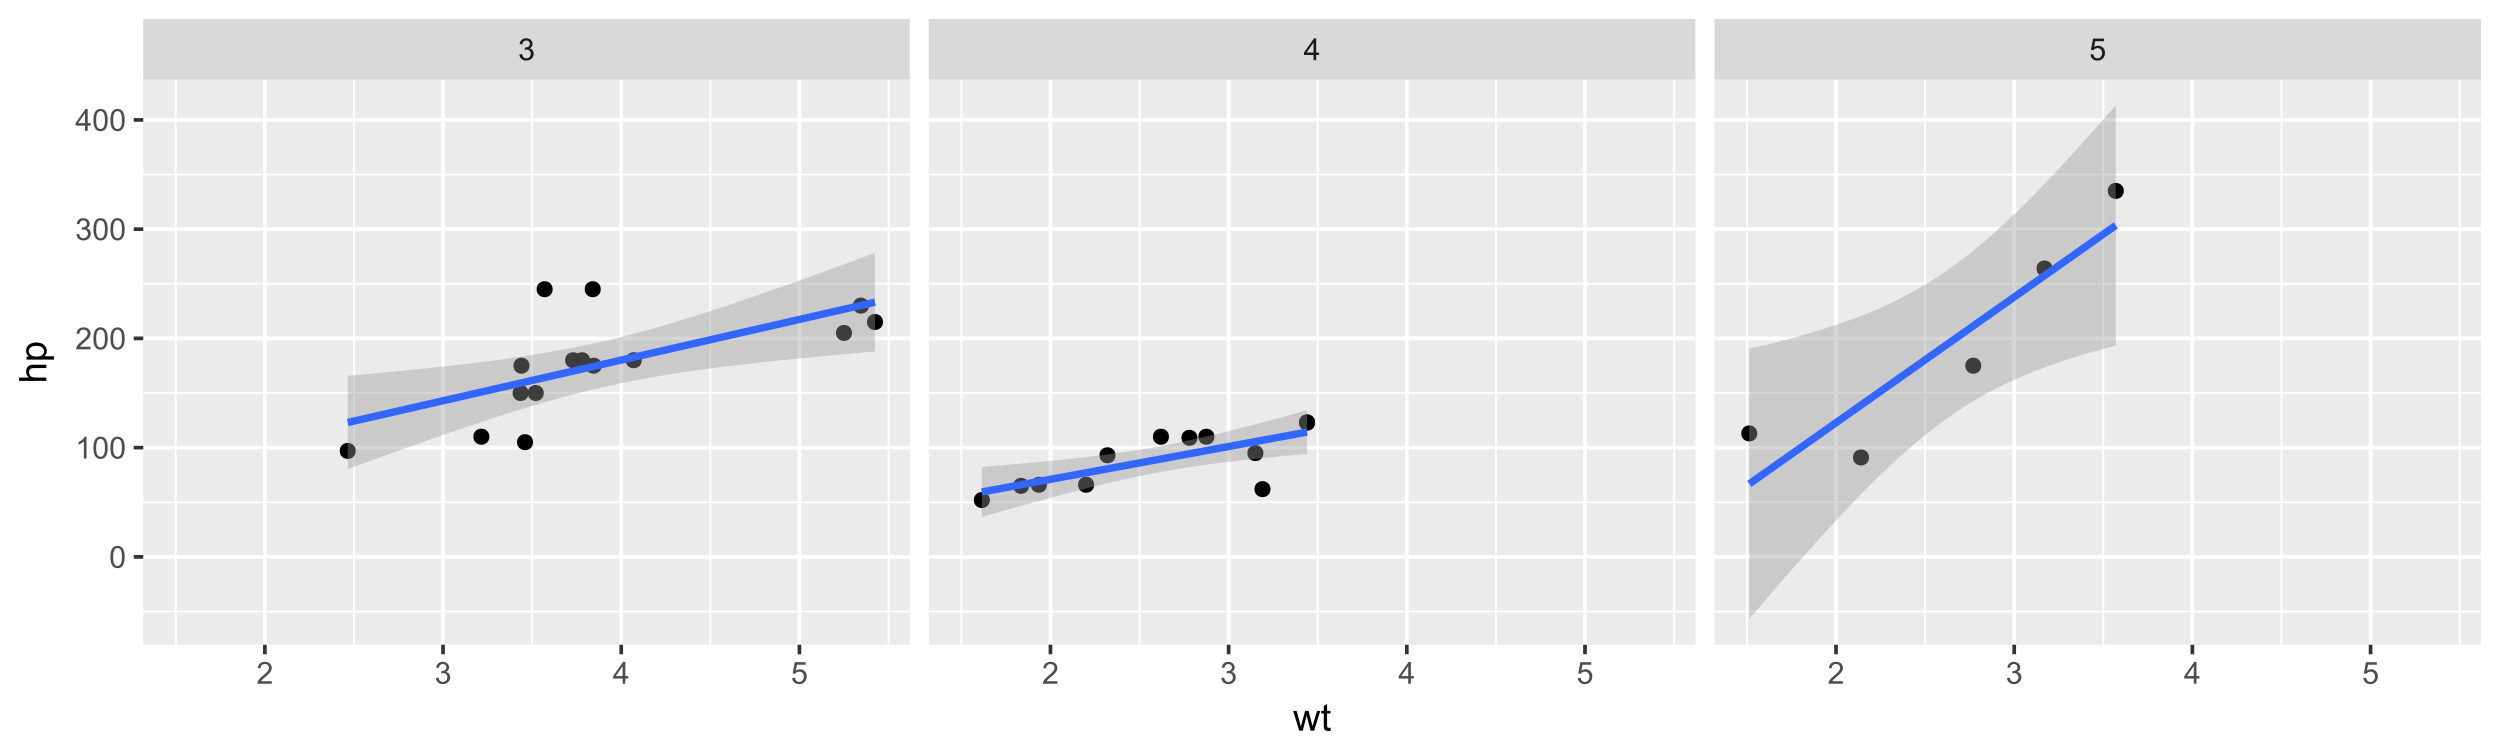 <?xml version="1.0" encoding="UTF-8"?>
<svg xmlns="http://www.w3.org/2000/svg" xmlns:xlink="http://www.w3.org/1999/xlink" width="720pt" height="216pt" viewBox="0 0 720 216" version="1.1">
<defs>
<g>
<symbol overflow="visible" id="glyph0-0">
<path style="stroke:none;" d="M 0.371 -1.664 L 1.145 -1.766 C 1.23 -1.324 1.383 -1.008 1.598 -0.816 C 1.809 -0.621 2.066 -0.527 2.375 -0.527 C 2.734 -0.527 3.043 -0.652 3.297 -0.906 C 3.547 -1.156 3.672 -1.469 3.676 -1.844 C 3.672 -2.195 3.555 -2.488 3.324 -2.719 C 3.09 -2.949 2.797 -3.062 2.441 -3.066 C 2.293 -3.062 2.109 -3.035 1.895 -2.98 L 1.98 -3.66 C 2.031 -3.652 2.07 -3.648 2.105 -3.652 C 2.434 -3.648 2.73 -3.734 2.996 -3.91 C 3.254 -4.078 3.387 -4.344 3.391 -4.703 C 3.387 -4.984 3.289 -5.219 3.102 -5.406 C 2.906 -5.59 2.66 -5.684 2.359 -5.688 C 2.055 -5.684 1.805 -5.59 1.605 -5.402 C 1.402 -5.215 1.273 -4.93 1.219 -4.555 L 0.445 -4.691 C 0.539 -5.207 0.754 -5.609 1.09 -5.895 C 1.426 -6.18 1.844 -6.32 2.344 -6.324 C 2.688 -6.32 3.004 -6.246 3.293 -6.102 C 3.582 -5.953 3.801 -5.754 3.953 -5.5 C 4.105 -5.242 4.184 -4.973 4.184 -4.688 C 4.184 -4.414 4.109 -4.164 3.965 -3.945 C 3.816 -3.719 3.602 -3.543 3.316 -3.41 C 3.688 -3.324 3.977 -3.145 4.184 -2.875 C 4.391 -2.602 4.492 -2.262 4.496 -1.859 C 4.492 -1.305 4.293 -0.84 3.895 -0.461 C 3.492 -0.078 2.984 0.109 2.371 0.113 C 1.816 0.109 1.355 -0.051 0.992 -0.379 C 0.625 -0.707 0.418 -1.137 0.371 -1.664 Z M 0.371 -1.664 "/>
</symbol>
<symbol overflow="visible" id="glyph0-1">
<path style="stroke:none;" d="M 2.844 0 L 2.844 -1.508 L 0.113 -1.508 L 0.113 -2.219 L 2.988 -6.301 L 3.617 -6.301 L 3.617 -2.219 L 4.469 -2.219 L 4.469 -1.508 L 3.617 -1.508 L 3.617 0 Z M 2.844 -2.219 L 2.844 -5.059 L 0.871 -2.219 Z M 2.844 -2.219 "/>
</symbol>
<symbol overflow="visible" id="glyph0-2">
<path style="stroke:none;" d="M 0.367 -1.648 L 1.176 -1.719 C 1.234 -1.32 1.375 -1.023 1.594 -0.824 C 1.812 -0.625 2.078 -0.527 2.391 -0.527 C 2.762 -0.527 3.074 -0.668 3.336 -0.949 C 3.59 -1.23 3.719 -1.602 3.723 -2.066 C 3.719 -2.504 3.594 -2.852 3.348 -3.109 C 3.098 -3.363 2.773 -3.492 2.375 -3.492 C 2.125 -3.492 1.902 -3.434 1.703 -3.32 C 1.5 -3.207 1.344 -3.062 1.23 -2.883 L 0.504 -2.977 L 1.113 -6.215 L 4.246 -6.215 L 4.246 -5.473 L 1.73 -5.473 L 1.391 -3.781 C 1.766 -4.039 2.164 -4.172 2.582 -4.176 C 3.129 -4.172 3.594 -3.98 3.973 -3.605 C 4.352 -3.223 4.539 -2.734 4.543 -2.137 C 4.539 -1.562 4.375 -1.07 4.043 -0.656 C 3.637 -0.148 3.086 0.105 2.391 0.109 C 1.816 0.105 1.348 -0.051 0.984 -0.371 C 0.621 -0.691 0.414 -1.117 0.367 -1.648 Z M 0.367 -1.648 "/>
</symbol>
<symbol overflow="visible" id="glyph0-3">
<path style="stroke:none;" d="M 4.43 -0.742 L 4.43 0 L 0.266 0 C 0.258 -0.188 0.289 -0.367 0.355 -0.539 C 0.461 -0.82 0.629 -1.098 0.863 -1.375 C 1.094 -1.648 1.434 -1.965 1.879 -2.328 C 2.562 -2.887 3.023 -3.332 3.266 -3.664 C 3.5 -3.988 3.621 -4.301 3.625 -4.594 C 3.621 -4.898 3.512 -5.156 3.297 -5.367 C 3.074 -5.578 2.789 -5.684 2.441 -5.684 C 2.066 -5.684 1.77 -5.57 1.547 -5.348 C 1.32 -5.125 1.207 -4.816 1.207 -4.422 L 0.414 -4.504 C 0.465 -5.094 0.668 -5.543 1.027 -5.855 C 1.379 -6.164 1.855 -6.32 2.457 -6.324 C 3.059 -6.32 3.539 -6.152 3.891 -5.82 C 4.242 -5.484 4.418 -5.07 4.422 -4.578 C 4.418 -4.32 4.367 -4.074 4.266 -3.832 C 4.164 -3.59 3.992 -3.332 3.754 -3.062 C 3.512 -2.793 3.113 -2.426 2.562 -1.957 C 2.094 -1.566 1.797 -1.301 1.664 -1.16 C 1.531 -1.02 1.422 -0.879 1.34 -0.742 Z M 4.43 -0.742 "/>
</symbol>
<symbol overflow="visible" id="glyph0-4">
<path style="stroke:none;" d="M 0.367 -3.105 C 0.363 -3.848 0.438 -4.445 0.594 -4.902 C 0.742 -5.355 0.973 -5.707 1.277 -5.953 C 1.578 -6.199 1.957 -6.32 2.418 -6.324 C 2.754 -6.32 3.051 -6.254 3.309 -6.121 C 3.562 -5.984 3.773 -5.789 3.938 -5.531 C 4.102 -5.273 4.23 -4.961 4.328 -4.594 C 4.422 -4.227 4.469 -3.73 4.473 -3.105 C 4.469 -2.367 4.395 -1.77 4.242 -1.316 C 4.09 -0.859 3.863 -0.508 3.562 -0.262 C 3.258 -0.016 2.875 0.105 2.418 0.109 C 1.809 0.105 1.332 -0.109 0.988 -0.547 C 0.57 -1.066 0.363 -1.922 0.367 -3.105 Z M 1.16 -3.105 C 1.16 -2.07 1.281 -1.379 1.523 -1.039 C 1.766 -0.695 2.062 -0.527 2.418 -0.527 C 2.773 -0.527 3.074 -0.699 3.316 -1.043 C 3.559 -1.387 3.68 -2.074 3.68 -3.105 C 3.68 -4.145 3.559 -4.832 3.316 -5.172 C 3.074 -5.512 2.77 -5.684 2.41 -5.684 C 2.051 -5.684 1.77 -5.531 1.559 -5.234 C 1.293 -4.844 1.16 -4.137 1.16 -3.105 Z M 1.16 -3.105 "/>
</symbol>
<symbol overflow="visible" id="glyph0-5">
<path style="stroke:none;" d="M 3.277 0 L 2.504 0 L 2.504 -4.93 C 2.316 -4.75 2.074 -4.574 1.773 -4.395 C 1.469 -4.215 1.195 -4.082 0.957 -3.996 L 0.957 -4.742 C 1.387 -4.941 1.766 -5.188 2.09 -5.48 C 2.414 -5.77 2.645 -6.051 2.781 -6.324 L 3.277 -6.324 Z M 3.277 0 "/>
</symbol>
<symbol overflow="visible" id="glyph1-0">
<path style="stroke:none;" d="M 1.777 0 L 0.031 -5.703 L 1.031 -5.703 L 1.938 -2.41 L 2.277 -1.188 C 2.289 -1.246 2.387 -1.637 2.574 -2.363 L 3.48 -5.703 L 4.473 -5.703 L 5.328 -2.395 L 5.613 -1.305 L 5.941 -2.406 L 6.918 -5.703 L 7.859 -5.703 L 6.074 0 L 5.07 0 L 4.164 -3.414 L 3.941 -4.387 L 2.789 0 Z M 1.777 0 "/>
</symbol>
<symbol overflow="visible" id="glyph1-1">
<path style="stroke:none;" d="M 2.836 -0.863 L 2.977 -0.012 C 2.703 0.043 2.457 0.07 2.246 0.074 C 1.891 0.07 1.621 0.02 1.43 -0.09 C 1.234 -0.199 1.098 -0.348 1.02 -0.527 C 0.941 -0.707 0.902 -1.086 0.902 -1.672 L 0.902 -4.953 L 0.195 -4.953 L 0.195 -5.703 L 0.902 -5.703 L 0.902 -7.117 L 1.863 -7.695 L 1.863 -5.703 L 2.836 -5.703 L 2.836 -4.953 L 1.863 -4.953 L 1.863 -1.617 C 1.863 -1.34 1.879 -1.16 1.914 -1.086 C 1.945 -1.004 2 -0.941 2.078 -0.898 C 2.152 -0.848 2.262 -0.824 2.41 -0.828 C 2.516 -0.824 2.66 -0.836 2.836 -0.863 Z M 2.836 -0.863 "/>
</symbol>
<symbol overflow="visible" id="glyph2-0">
<path style="stroke:none;" d="M 0 -0.727 L -7.875 -0.727 L -7.875 -1.691 L -5.047 -1.691 C -5.566 -2.141 -5.828 -2.711 -5.832 -3.398 C -5.828 -3.82 -5.746 -4.188 -5.582 -4.5 C -5.414 -4.812 -5.184 -5.035 -4.891 -5.168 C -4.598 -5.301 -4.172 -5.367 -3.613 -5.371 L 0 -5.371 L 0 -4.406 L -3.613 -4.406 C -4.094 -4.406 -4.445 -4.301 -4.668 -4.09 C -4.887 -3.879 -4.996 -3.582 -5 -3.203 C -4.996 -2.914 -4.922 -2.645 -4.777 -2.395 C -4.625 -2.141 -4.426 -1.961 -4.172 -1.852 C -3.918 -1.742 -3.566 -1.688 -3.121 -1.691 L 0 -1.691 Z M 0 -0.727 "/>
</symbol>
<symbol overflow="visible" id="glyph2-1">
<path style="stroke:none;" d="M 2.188 -0.727 L -5.703 -0.727 L -5.703 -1.605 L -4.961 -1.605 C -5.25 -1.812 -5.469 -2.047 -5.613 -2.309 C -5.758 -2.57 -5.828 -2.887 -5.832 -3.262 C -5.828 -3.746 -5.703 -4.176 -5.457 -4.551 C -5.203 -4.922 -4.852 -5.203 -4.395 -5.391 C -3.938 -5.578 -3.438 -5.672 -2.895 -5.676 C -2.309 -5.672 -1.781 -5.566 -1.316 -5.359 C -0.848 -5.148 -0.488 -4.844 -0.242 -4.449 C 0.008 -4.047 0.129 -3.629 0.129 -3.191 C 0.129 -2.867 0.062 -2.578 -0.074 -2.32 C -0.207 -2.062 -0.379 -1.852 -0.59 -1.691 L 2.188 -1.691 Z M -2.82 -1.602 C -2.082 -1.598 -1.539 -1.746 -1.191 -2.047 C -0.836 -2.34 -0.66 -2.699 -0.664 -3.125 C -0.66 -3.551 -0.844 -3.918 -1.211 -4.227 C -1.574 -4.531 -2.137 -4.688 -2.898 -4.688 C -3.625 -4.688 -4.168 -4.535 -4.531 -4.238 C -4.891 -3.938 -5.074 -3.582 -5.074 -3.168 C -5.074 -2.754 -4.879 -2.391 -4.496 -2.074 C -4.109 -1.758 -3.551 -1.598 -2.82 -1.602 Z M -2.82 -1.602 "/>
</symbol>
</g>
<clipPath id="clip1">
  <path d="M 41.262 22.898 L 263.027 22.898 L 263.027 186.688 L 41.262 186.688 Z M 41.262 22.898 "/>
</clipPath>
<clipPath id="clip2">
  <path d="M 267.508 22.898 L 489.273 22.898 L 489.273 186.688 L 267.508 186.688 Z M 267.508 22.898 "/>
</clipPath>
<clipPath id="clip3">
  <path d="M 493.754 22.898 L 715.52 22.898 L 715.52 186.688 L 493.754 186.688 Z M 493.754 22.898 "/>
</clipPath>
<clipPath id="clip4">
  <path d="M 41.262 5.48 L 263.027 5.48 L 263.027 23.902 L 41.262 23.902 Z M 41.262 5.48 "/>
</clipPath>
<clipPath id="clip5">
  <path d="M 267.508 5.48 L 489.273 5.48 L 489.273 23.902 L 267.508 23.902 Z M 267.508 5.48 "/>
</clipPath>
<clipPath id="clip6">
  <path d="M 493.754 5.48 L 715.52 5.48 L 715.52 23.902 L 493.754 23.902 Z M 493.754 5.48 "/>
</clipPath>
</defs>
<g id="surface206">
<rect x="0" y="0" width="720" height="216" style="fill:rgb(100%,100%,100%);fill-opacity:1;stroke:none;"/>
<rect x="0" y="0" width="720" height="216" style="fill:rgb(100%,100%,100%);fill-opacity:1;stroke:none;"/>
<path style="fill:none;stroke-width:1.067;stroke-linecap:round;stroke-linejoin:round;stroke:rgb(100%,100%,100%);stroke-opacity:1;stroke-miterlimit:10;" d="M 0 216 L 720 216 L 720 0 L 0 0 Z M 0 216 "/>
<g clip-path="url(#clip1)" clip-rule="nonzero">
<path style=" stroke:none;fill-rule:nonzero;fill:rgb(92.157%,92.157%,92.157%);fill-opacity:1;" d="M 41.262 185.691 L 262.027 185.691 L 262.027 22.902 L 41.262 22.902 Z M 41.262 185.691 "/>
<path style="fill:none;stroke-width:0.533;stroke-linecap:butt;stroke-linejoin:round;stroke:rgb(100%,100%,100%);stroke-opacity:1;stroke-miterlimit:10;" d="M 41.262 176.105 L 262.027 176.105 "/>
<path style="fill:none;stroke-width:0.533;stroke-linecap:butt;stroke-linejoin:round;stroke:rgb(100%,100%,100%);stroke-opacity:1;stroke-miterlimit:10;" d="M 41.262 144.648 L 262.027 144.648 "/>
<path style="fill:none;stroke-width:0.533;stroke-linecap:butt;stroke-linejoin:round;stroke:rgb(100%,100%,100%);stroke-opacity:1;stroke-miterlimit:10;" d="M 41.262 113.188 L 262.027 113.188 "/>
<path style="fill:none;stroke-width:0.533;stroke-linecap:butt;stroke-linejoin:round;stroke:rgb(100%,100%,100%);stroke-opacity:1;stroke-miterlimit:10;" d="M 41.262 81.727 L 262.027 81.727 "/>
<path style="fill:none;stroke-width:0.533;stroke-linecap:butt;stroke-linejoin:round;stroke:rgb(100%,100%,100%);stroke-opacity:1;stroke-miterlimit:10;" d="M 41.262 50.266 L 262.027 50.266 "/>
<path style="fill:none;stroke-width:0.533;stroke-linecap:butt;stroke-linejoin:round;stroke:rgb(100%,100%,100%);stroke-opacity:1;stroke-miterlimit:10;" d="M 50.629 185.691 L 50.629 22.898 "/>
<path style="fill:none;stroke-width:0.533;stroke-linecap:butt;stroke-linejoin:round;stroke:rgb(100%,100%,100%);stroke-opacity:1;stroke-miterlimit:10;" d="M 101.945 185.691 L 101.945 22.898 "/>
<path style="fill:none;stroke-width:0.533;stroke-linecap:butt;stroke-linejoin:round;stroke:rgb(100%,100%,100%);stroke-opacity:1;stroke-miterlimit:10;" d="M 153.262 185.691 L 153.262 22.898 "/>
<path style="fill:none;stroke-width:0.533;stroke-linecap:butt;stroke-linejoin:round;stroke:rgb(100%,100%,100%);stroke-opacity:1;stroke-miterlimit:10;" d="M 204.578 185.691 L 204.578 22.898 "/>
<path style="fill:none;stroke-width:0.533;stroke-linecap:butt;stroke-linejoin:round;stroke:rgb(100%,100%,100%);stroke-opacity:1;stroke-miterlimit:10;" d="M 255.895 185.691 L 255.895 22.898 "/>
<path style="fill:none;stroke-width:1.067;stroke-linecap:butt;stroke-linejoin:round;stroke:rgb(100%,100%,100%);stroke-opacity:1;stroke-miterlimit:10;" d="M 41.262 160.379 L 262.027 160.379 "/>
<path style="fill:none;stroke-width:1.067;stroke-linecap:butt;stroke-linejoin:round;stroke:rgb(100%,100%,100%);stroke-opacity:1;stroke-miterlimit:10;" d="M 41.262 128.918 L 262.027 128.918 "/>
<path style="fill:none;stroke-width:1.067;stroke-linecap:butt;stroke-linejoin:round;stroke:rgb(100%,100%,100%);stroke-opacity:1;stroke-miterlimit:10;" d="M 41.262 97.457 L 262.027 97.457 "/>
<path style="fill:none;stroke-width:1.067;stroke-linecap:butt;stroke-linejoin:round;stroke:rgb(100%,100%,100%);stroke-opacity:1;stroke-miterlimit:10;" d="M 41.262 65.996 L 262.027 65.996 "/>
<path style="fill:none;stroke-width:1.067;stroke-linecap:butt;stroke-linejoin:round;stroke:rgb(100%,100%,100%);stroke-opacity:1;stroke-miterlimit:10;" d="M 41.262 34.535 L 262.027 34.535 "/>
<path style="fill:none;stroke-width:1.067;stroke-linecap:butt;stroke-linejoin:round;stroke:rgb(100%,100%,100%);stroke-opacity:1;stroke-miterlimit:10;" d="M 76.285 185.691 L 76.285 22.898 "/>
<path style="fill:none;stroke-width:1.067;stroke-linecap:butt;stroke-linejoin:round;stroke:rgb(100%,100%,100%);stroke-opacity:1;stroke-miterlimit:10;" d="M 127.602 185.691 L 127.602 22.898 "/>
<path style="fill:none;stroke-width:1.067;stroke-linecap:butt;stroke-linejoin:round;stroke:rgb(100%,100%,100%);stroke-opacity:1;stroke-miterlimit:10;" d="M 178.918 185.691 L 178.918 22.898 "/>
<path style="fill:none;stroke-width:1.067;stroke-linecap:butt;stroke-linejoin:round;stroke:rgb(100%,100%,100%);stroke-opacity:1;stroke-miterlimit:10;" d="M 230.234 185.691 L 230.234 22.898 "/>
<path style="fill-rule:nonzero;fill:rgb(0%,0%,0%);fill-opacity:1;stroke-width:0.709;stroke-linecap:round;stroke-linejoin:round;stroke:rgb(0%,0%,0%);stroke-opacity:1;stroke-miterlimit:10;" d="M 140.59 125.77 C 140.59 128.379 136.68 128.379 136.68 125.77 C 136.68 123.164 140.59 123.164 140.59 125.77 "/>
<path style="fill-rule:nonzero;fill:rgb(0%,0%,0%);fill-opacity:1;stroke-width:0.709;stroke-linecap:round;stroke-linejoin:round;stroke:rgb(0%,0%,0%);stroke-opacity:1;stroke-miterlimit:10;" d="M 152.137 105.32 C 152.137 107.93 148.227 107.93 148.227 105.32 C 148.227 102.715 152.137 102.715 152.137 105.32 "/>
<path style="fill-rule:nonzero;fill:rgb(0%,0%,0%);fill-opacity:1;stroke-width:0.709;stroke-linecap:round;stroke-linejoin:round;stroke:rgb(0%,0%,0%);stroke-opacity:1;stroke-miterlimit:10;" d="M 153.164 127.344 C 153.164 129.949 149.254 129.949 149.254 127.344 C 149.254 124.738 153.164 124.738 153.164 127.344 "/>
<path style="fill-rule:nonzero;fill:rgb(0%,0%,0%);fill-opacity:1;stroke-width:0.709;stroke-linecap:round;stroke-linejoin:round;stroke:rgb(0%,0%,0%);stroke-opacity:1;stroke-miterlimit:10;" d="M 158.809 83.301 C 158.809 85.906 154.898 85.906 154.898 83.301 C 154.898 80.691 158.809 80.691 158.809 83.301 "/>
<path style="fill-rule:nonzero;fill:rgb(0%,0%,0%);fill-opacity:1;stroke-width:0.709;stroke-linecap:round;stroke-linejoin:round;stroke:rgb(0%,0%,0%);stroke-opacity:1;stroke-miterlimit:10;" d="M 184.465 103.75 C 184.465 106.355 180.555 106.355 180.555 103.75 C 180.555 101.141 184.465 101.141 184.465 103.75 "/>
<path style="fill-rule:nonzero;fill:rgb(0%,0%,0%);fill-opacity:1;stroke-width:0.709;stroke-linecap:round;stroke-linejoin:round;stroke:rgb(0%,0%,0%);stroke-opacity:1;stroke-miterlimit:10;" d="M 167.02 103.75 C 167.02 106.355 163.109 106.355 163.109 103.75 C 163.109 101.141 167.02 101.141 167.02 103.75 "/>
<path style="fill-rule:nonzero;fill:rgb(0%,0%,0%);fill-opacity:1;stroke-width:0.709;stroke-linecap:round;stroke-linejoin:round;stroke:rgb(0%,0%,0%);stroke-opacity:1;stroke-miterlimit:10;" d="M 169.582 103.75 C 169.582 106.355 165.676 106.355 165.676 103.75 C 165.676 101.141 169.582 101.141 169.582 103.75 "/>
<path style="fill-rule:nonzero;fill:rgb(0%,0%,0%);fill-opacity:1;stroke-width:0.709;stroke-linecap:round;stroke-linejoin:round;stroke:rgb(0%,0%,0%);stroke-opacity:1;stroke-miterlimit:10;" d="M 245.02 95.883 C 245.02 98.488 241.109 98.488 241.109 95.883 C 241.109 93.277 245.02 93.277 245.02 95.883 "/>
<path style="fill-rule:nonzero;fill:rgb(0%,0%,0%);fill-opacity:1;stroke-width:0.709;stroke-linecap:round;stroke-linejoin:round;stroke:rgb(0%,0%,0%);stroke-opacity:1;stroke-miterlimit:10;" d="M 253.949 92.738 C 253.949 95.344 250.039 95.344 250.039 92.738 C 250.039 90.133 253.949 90.133 253.949 92.738 "/>
<path style="fill-rule:nonzero;fill:rgb(0%,0%,0%);fill-opacity:1;stroke-width:0.709;stroke-linecap:round;stroke-linejoin:round;stroke:rgb(0%,0%,0%);stroke-opacity:1;stroke-miterlimit:10;" d="M 249.895 88.02 C 249.895 90.625 245.984 90.625 245.984 88.02 C 245.984 85.41 249.895 85.41 249.895 88.02 "/>
<path style="fill-rule:nonzero;fill:rgb(0%,0%,0%);fill-opacity:1;stroke-width:0.709;stroke-linecap:round;stroke-linejoin:round;stroke:rgb(0%,0%,0%);stroke-opacity:1;stroke-miterlimit:10;" d="M 102.102 129.859 C 102.102 132.469 98.195 132.469 98.195 129.859 C 98.195 127.254 102.102 127.254 102.102 129.859 "/>
<path style="fill-rule:nonzero;fill:rgb(0%,0%,0%);fill-opacity:1;stroke-width:0.709;stroke-linecap:round;stroke-linejoin:round;stroke:rgb(0%,0%,0%);stroke-opacity:1;stroke-miterlimit:10;" d="M 156.242 113.188 C 156.242 115.793 152.332 115.793 152.332 113.188 C 152.332 110.582 156.242 110.582 156.242 113.188 "/>
<path style="fill-rule:nonzero;fill:rgb(0%,0%,0%);fill-opacity:1;stroke-width:0.709;stroke-linecap:round;stroke-linejoin:round;stroke:rgb(0%,0%,0%);stroke-opacity:1;stroke-miterlimit:10;" d="M 151.879 113.188 C 151.879 115.793 147.969 115.793 147.969 113.188 C 147.969 110.582 151.879 110.582 151.879 113.188 "/>
<path style="fill-rule:nonzero;fill:rgb(0%,0%,0%);fill-opacity:1;stroke-width:0.709;stroke-linecap:round;stroke-linejoin:round;stroke:rgb(0%,0%,0%);stroke-opacity:1;stroke-miterlimit:10;" d="M 172.664 83.301 C 172.664 85.906 168.754 85.906 168.754 83.301 C 168.754 80.691 172.664 80.691 172.664 83.301 "/>
<path style="fill-rule:nonzero;fill:rgb(0%,0%,0%);fill-opacity:1;stroke-width:0.709;stroke-linecap:round;stroke-linejoin:round;stroke:rgb(0%,0%,0%);stroke-opacity:1;stroke-miterlimit:10;" d="M 172.918 105.32 C 172.918 107.93 169.008 107.93 169.008 105.32 C 169.008 102.715 172.918 102.715 172.918 105.32 "/>
<path style=" stroke:none;fill-rule:nonzero;fill:rgb(60%,60%,60%);fill-opacity:0.4;" d="M 100.148 108.242 L 102.07 108.07 L 107.836 107.543 L 109.758 107.363 L 113.602 106.996 L 117.445 106.621 L 119.367 106.426 L 121.293 106.23 L 123.215 106.031 L 125.137 105.828 L 127.059 105.621 L 128.98 105.41 L 132.824 104.973 L 134.746 104.746 L 136.668 104.516 L 138.59 104.277 L 140.512 104.035 L 142.434 103.781 L 144.355 103.523 L 146.277 103.258 L 148.199 102.984 L 150.121 102.703 L 152.043 102.41 L 153.965 102.105 L 155.887 101.793 L 157.812 101.469 L 159.734 101.133 L 161.656 100.785 L 163.578 100.426 L 165.5 100.051 L 167.422 99.664 L 169.344 99.262 L 171.266 98.844 L 173.188 98.414 L 175.109 97.973 L 177.031 97.512 L 178.953 97.039 L 180.875 96.555 L 182.797 96.055 L 184.719 95.543 L 186.641 95.016 L 188.562 94.477 L 190.484 93.926 L 192.406 93.363 L 194.332 92.793 L 196.254 92.211 L 198.176 91.617 L 200.098 91.02 L 202.02 90.41 L 205.863 89.168 L 207.785 88.535 L 209.707 87.895 L 211.629 87.25 L 213.551 86.602 L 215.473 85.945 L 217.395 85.285 L 219.316 84.621 L 221.238 83.953 L 223.16 83.281 L 227.004 81.922 L 228.926 81.238 L 230.852 80.555 L 234.695 79.172 L 238.539 77.781 L 240.461 77.082 L 246.227 74.973 L 250.07 73.559 L 251.992 72.848 L 251.992 101.219 L 250.07 101.387 L 248.148 101.559 L 246.227 101.727 L 244.305 101.898 L 240.461 102.25 L 234.695 102.789 L 230.852 103.164 L 228.926 103.355 L 227.004 103.547 L 223.16 103.945 L 221.238 104.148 L 217.395 104.57 L 215.473 104.785 L 213.551 105.008 L 211.629 105.234 L 209.707 105.469 L 207.785 105.707 L 205.863 105.953 L 203.941 106.207 L 202.02 106.465 L 200.098 106.734 L 198.176 107.008 L 196.254 107.293 L 194.332 107.59 L 192.406 107.895 L 190.484 108.211 L 188.562 108.535 L 186.641 108.875 L 184.719 109.227 L 182.797 109.59 L 180.875 109.969 L 178.953 110.359 L 177.031 110.762 L 175.109 111.18 L 173.188 111.613 L 171.266 112.062 L 169.344 112.523 L 167.422 113 L 165.5 113.488 L 163.578 113.992 L 161.656 114.508 L 159.734 115.035 L 157.812 115.578 L 155.887 116.129 L 153.965 116.695 L 152.043 117.27 L 150.121 117.855 L 148.199 118.449 L 146.277 119.051 L 144.355 119.66 L 142.434 120.281 L 140.512 120.906 L 138.59 121.539 L 136.668 122.18 L 132.824 123.477 L 130.902 124.133 L 127.059 125.461 L 125.137 126.129 L 121.293 127.48 L 119.367 128.164 L 117.445 128.848 L 113.602 130.223 L 107.836 132.309 L 105.914 133.008 L 102.07 134.414 L 100.148 135.121 Z M 100.148 108.242 "/>
<path style="fill:none;stroke-width:2.134;stroke-linecap:butt;stroke-linejoin:round;stroke:rgb(20%,40%,100%);stroke-opacity:1;stroke-miterlimit:1;" d="M 100.148 121.68 L 103.992 120.805 L 105.914 120.363 L 111.68 119.051 L 113.602 118.609 L 117.445 117.734 L 119.367 117.293 L 121.293 116.855 L 125.137 115.98 L 127.059 115.539 L 132.824 114.227 L 134.746 113.785 L 138.59 112.91 L 140.512 112.469 L 146.277 111.156 L 148.199 110.715 L 153.965 109.402 L 155.887 108.961 L 157.812 108.523 L 159.734 108.086 L 161.656 107.645 L 167.422 106.332 L 169.344 105.891 L 175.109 104.578 L 177.031 104.137 L 182.797 102.824 L 184.719 102.383 L 188.562 101.508 L 190.484 101.066 L 192.406 100.629 L 194.332 100.191 L 196.254 99.754 L 198.176 99.312 L 203.941 98 L 205.863 97.559 L 209.707 96.684 L 211.629 96.242 L 217.395 94.93 L 219.316 94.488 L 225.082 93.176 L 227.004 92.734 L 228.926 92.297 L 230.852 91.859 L 232.773 91.418 L 238.539 90.105 L 240.461 89.664 L 246.227 88.352 L 248.148 87.91 L 251.992 87.035 "/>
</g>
<g clip-path="url(#clip2)" clip-rule="nonzero">
<path style=" stroke:none;fill-rule:nonzero;fill:rgb(92.157%,92.157%,92.157%);fill-opacity:1;" d="M 267.508 185.691 L 488.273 185.691 L 488.273 22.902 L 267.508 22.902 Z M 267.508 185.691 "/>
<path style="fill:none;stroke-width:0.533;stroke-linecap:butt;stroke-linejoin:round;stroke:rgb(100%,100%,100%);stroke-opacity:1;stroke-miterlimit:10;" d="M 267.508 176.105 L 488.273 176.105 "/>
<path style="fill:none;stroke-width:0.533;stroke-linecap:butt;stroke-linejoin:round;stroke:rgb(100%,100%,100%);stroke-opacity:1;stroke-miterlimit:10;" d="M 267.508 144.648 L 488.273 144.648 "/>
<path style="fill:none;stroke-width:0.533;stroke-linecap:butt;stroke-linejoin:round;stroke:rgb(100%,100%,100%);stroke-opacity:1;stroke-miterlimit:10;" d="M 267.508 113.188 L 488.273 113.188 "/>
<path style="fill:none;stroke-width:0.533;stroke-linecap:butt;stroke-linejoin:round;stroke:rgb(100%,100%,100%);stroke-opacity:1;stroke-miterlimit:10;" d="M 267.508 81.727 L 488.273 81.727 "/>
<path style="fill:none;stroke-width:0.533;stroke-linecap:butt;stroke-linejoin:round;stroke:rgb(100%,100%,100%);stroke-opacity:1;stroke-miterlimit:10;" d="M 267.508 50.266 L 488.273 50.266 "/>
<path style="fill:none;stroke-width:0.533;stroke-linecap:butt;stroke-linejoin:round;stroke:rgb(100%,100%,100%);stroke-opacity:1;stroke-miterlimit:10;" d="M 276.875 185.691 L 276.875 22.898 "/>
<path style="fill:none;stroke-width:0.533;stroke-linecap:butt;stroke-linejoin:round;stroke:rgb(100%,100%,100%);stroke-opacity:1;stroke-miterlimit:10;" d="M 328.191 185.691 L 328.191 22.898 "/>
<path style="fill:none;stroke-width:0.533;stroke-linecap:butt;stroke-linejoin:round;stroke:rgb(100%,100%,100%);stroke-opacity:1;stroke-miterlimit:10;" d="M 379.508 185.691 L 379.508 22.898 "/>
<path style="fill:none;stroke-width:0.533;stroke-linecap:butt;stroke-linejoin:round;stroke:rgb(100%,100%,100%);stroke-opacity:1;stroke-miterlimit:10;" d="M 430.824 185.691 L 430.824 22.898 "/>
<path style="fill:none;stroke-width:0.533;stroke-linecap:butt;stroke-linejoin:round;stroke:rgb(100%,100%,100%);stroke-opacity:1;stroke-miterlimit:10;" d="M 482.141 185.691 L 482.141 22.898 "/>
<path style="fill:none;stroke-width:1.067;stroke-linecap:butt;stroke-linejoin:round;stroke:rgb(100%,100%,100%);stroke-opacity:1;stroke-miterlimit:10;" d="M 267.508 160.379 L 488.273 160.379 "/>
<path style="fill:none;stroke-width:1.067;stroke-linecap:butt;stroke-linejoin:round;stroke:rgb(100%,100%,100%);stroke-opacity:1;stroke-miterlimit:10;" d="M 267.508 128.918 L 488.273 128.918 "/>
<path style="fill:none;stroke-width:1.067;stroke-linecap:butt;stroke-linejoin:round;stroke:rgb(100%,100%,100%);stroke-opacity:1;stroke-miterlimit:10;" d="M 267.508 97.457 L 488.273 97.457 "/>
<path style="fill:none;stroke-width:1.067;stroke-linecap:butt;stroke-linejoin:round;stroke:rgb(100%,100%,100%);stroke-opacity:1;stroke-miterlimit:10;" d="M 267.508 65.996 L 488.273 65.996 "/>
<path style="fill:none;stroke-width:1.067;stroke-linecap:butt;stroke-linejoin:round;stroke:rgb(100%,100%,100%);stroke-opacity:1;stroke-miterlimit:10;" d="M 267.508 34.535 L 488.273 34.535 "/>
<path style="fill:none;stroke-width:1.067;stroke-linecap:butt;stroke-linejoin:round;stroke:rgb(100%,100%,100%);stroke-opacity:1;stroke-miterlimit:10;" d="M 302.531 185.691 L 302.531 22.898 "/>
<path style="fill:none;stroke-width:1.067;stroke-linecap:butt;stroke-linejoin:round;stroke:rgb(100%,100%,100%);stroke-opacity:1;stroke-miterlimit:10;" d="M 353.848 185.691 L 353.848 22.898 "/>
<path style="fill:none;stroke-width:1.067;stroke-linecap:butt;stroke-linejoin:round;stroke:rgb(100%,100%,100%);stroke-opacity:1;stroke-miterlimit:10;" d="M 405.164 185.691 L 405.164 22.898 "/>
<path style="fill:none;stroke-width:1.067;stroke-linecap:butt;stroke-linejoin:round;stroke:rgb(100%,100%,100%);stroke-opacity:1;stroke-miterlimit:10;" d="M 456.48 185.691 L 456.48 22.898 "/>
<path style="fill-rule:nonzero;fill:rgb(0%,0%,0%);fill-opacity:1;stroke-width:0.709;stroke-linecap:round;stroke-linejoin:round;stroke:rgb(0%,0%,0%);stroke-opacity:1;stroke-miterlimit:10;" d="M 336.305 125.77 C 336.305 128.379 332.395 128.379 332.395 125.77 C 332.395 123.164 336.305 123.164 336.305 125.77 "/>
<path style="fill-rule:nonzero;fill:rgb(0%,0%,0%);fill-opacity:1;stroke-width:0.709;stroke-linecap:round;stroke-linejoin:round;stroke:rgb(0%,0%,0%);stroke-opacity:1;stroke-miterlimit:10;" d="M 349.391 125.77 C 349.391 128.379 345.48 128.379 345.48 125.77 C 345.48 123.164 349.391 123.164 349.391 125.77 "/>
<path style="fill-rule:nonzero;fill:rgb(0%,0%,0%);fill-opacity:1;stroke-width:0.709;stroke-linecap:round;stroke-linejoin:round;stroke:rgb(0%,0%,0%);stroke-opacity:1;stroke-miterlimit:10;" d="M 320.91 131.117 C 320.91 133.727 317 133.727 317 131.117 C 317 128.512 320.91 128.512 320.91 131.117 "/>
<path style="fill-rule:nonzero;fill:rgb(0%,0%,0%);fill-opacity:1;stroke-width:0.709;stroke-linecap:round;stroke-linejoin:round;stroke:rgb(0%,0%,0%);stroke-opacity:1;stroke-miterlimit:10;" d="M 365.555 140.871 C 365.555 143.477 361.645 143.477 361.645 140.871 C 361.645 138.266 365.555 138.266 365.555 140.871 "/>
<path style="fill-rule:nonzero;fill:rgb(0%,0%,0%);fill-opacity:1;stroke-width:0.709;stroke-linecap:round;stroke-linejoin:round;stroke:rgb(0%,0%,0%);stroke-opacity:1;stroke-miterlimit:10;" d="M 363.5 130.488 C 363.5 133.098 359.59 133.098 359.59 130.488 C 359.59 127.883 363.5 127.883 363.5 130.488 "/>
<path style="fill-rule:nonzero;fill:rgb(0%,0%,0%);fill-opacity:1;stroke-width:0.709;stroke-linecap:round;stroke-linejoin:round;stroke:rgb(0%,0%,0%);stroke-opacity:1;stroke-miterlimit:10;" d="M 378.383 121.68 C 378.383 124.289 374.473 124.289 374.473 121.68 C 374.473 119.074 378.383 119.074 378.383 121.68 "/>
<path style="fill-rule:nonzero;fill:rgb(0%,0%,0%);fill-opacity:1;stroke-width:0.709;stroke-linecap:round;stroke-linejoin:round;stroke:rgb(0%,0%,0%);stroke-opacity:1;stroke-miterlimit:10;" d="M 378.383 121.68 C 378.383 124.289 374.473 124.289 374.473 121.68 C 374.473 119.074 378.383 119.074 378.383 121.68 "/>
<path style="fill-rule:nonzero;fill:rgb(0%,0%,0%);fill-opacity:1;stroke-width:0.709;stroke-linecap:round;stroke-linejoin:round;stroke:rgb(0%,0%,0%);stroke-opacity:1;stroke-miterlimit:10;" d="M 314.75 139.613 C 314.75 142.219 310.84 142.219 310.84 139.613 C 310.84 137.008 314.75 137.008 314.75 139.613 "/>
<path style="fill-rule:nonzero;fill:rgb(0%,0%,0%);fill-opacity:1;stroke-width:0.709;stroke-linecap:round;stroke-linejoin:round;stroke:rgb(0%,0%,0%);stroke-opacity:1;stroke-miterlimit:10;" d="M 284.73 144.02 C 284.73 146.625 280.82 146.625 280.82 144.02 C 280.82 141.41 284.73 141.41 284.73 144.02 "/>
<path style="fill-rule:nonzero;fill:rgb(0%,0%,0%);fill-opacity:1;stroke-width:0.709;stroke-linecap:round;stroke-linejoin:round;stroke:rgb(0%,0%,0%);stroke-opacity:1;stroke-miterlimit:10;" d="M 296.02 139.93 C 296.02 142.535 292.109 142.535 292.109 139.93 C 292.109 137.32 296.02 137.32 296.02 139.93 "/>
<path style="fill-rule:nonzero;fill:rgb(0%,0%,0%);fill-opacity:1;stroke-width:0.709;stroke-linecap:round;stroke-linejoin:round;stroke:rgb(0%,0%,0%);stroke-opacity:1;stroke-miterlimit:10;" d="M 301.152 139.613 C 301.152 142.219 297.242 142.219 297.242 139.613 C 297.242 137.008 301.152 137.008 301.152 139.613 "/>
<path style="fill-rule:nonzero;fill:rgb(0%,0%,0%);fill-opacity:1;stroke-width:0.709;stroke-linecap:round;stroke-linejoin:round;stroke:rgb(0%,0%,0%);stroke-opacity:1;stroke-miterlimit:10;" d="M 344.516 126.086 C 344.516 128.691 340.605 128.691 340.605 126.086 C 340.605 123.48 344.516 123.48 344.516 126.086 "/>
<path style=" stroke:none;fill-rule:nonzero;fill:rgb(60%,60%,60%);fill-opacity:0.4;" d="M 282.777 134.488 L 283.961 134.391 L 285.148 134.293 L 286.332 134.195 L 287.52 134.094 L 288.703 133.992 L 289.891 133.891 L 291.074 133.789 L 292.262 133.684 L 293.445 133.582 L 294.629 133.473 L 295.816 133.367 L 297 133.258 L 298.188 133.148 L 299.371 133.035 L 300.559 132.922 L 301.742 132.809 L 302.93 132.691 L 304.113 132.574 L 305.301 132.453 L 306.484 132.328 L 307.672 132.203 L 308.855 132.078 L 310.043 131.949 L 311.227 131.816 L 312.414 131.68 L 313.598 131.539 L 314.785 131.398 L 315.969 131.254 L 317.156 131.105 L 318.34 130.953 L 319.527 130.797 L 320.711 130.637 L 321.898 130.473 L 323.082 130.305 L 324.266 130.133 L 325.453 129.957 L 326.637 129.773 L 327.824 129.586 L 329.008 129.391 L 330.195 129.195 L 331.379 128.992 L 332.566 128.785 L 333.75 128.57 L 334.938 128.352 L 336.121 128.125 L 337.309 127.895 L 338.492 127.66 L 339.68 127.418 L 340.863 127.172 L 342.051 126.922 L 343.234 126.668 L 344.422 126.406 L 345.605 126.141 L 346.793 125.871 L 347.977 125.598 L 349.164 125.32 L 351.531 124.75 L 352.719 124.461 L 353.902 124.168 L 355.09 123.871 L 356.273 123.574 L 357.461 123.27 L 358.645 122.965 L 359.832 122.656 L 361.016 122.348 L 362.203 122.035 L 363.387 121.719 L 364.574 121.402 L 365.758 121.082 L 366.945 120.762 L 368.129 120.441 L 369.316 120.117 L 370.5 119.789 L 371.688 119.465 L 372.871 119.133 L 374.059 118.805 L 375.242 118.473 L 376.43 118.141 L 376.43 130.727 L 375.242 130.832 L 374.059 130.938 L 372.871 131.043 L 371.688 131.152 L 370.5 131.262 L 369.316 131.371 L 368.129 131.484 L 366.945 131.598 L 365.758 131.715 L 364.574 131.832 L 363.387 131.953 L 362.203 132.074 L 361.016 132.199 L 359.832 132.328 L 358.645 132.457 L 357.461 132.59 L 356.273 132.723 L 355.09 132.859 L 353.902 133 L 352.719 133.145 L 351.531 133.293 L 350.348 133.441 L 349.164 133.598 L 347.977 133.758 L 346.793 133.918 L 345.605 134.086 L 344.422 134.258 L 343.234 134.434 L 342.051 134.617 L 340.863 134.801 L 339.68 134.992 L 338.492 135.191 L 337.309 135.391 L 336.121 135.598 L 334.938 135.809 L 333.75 136.027 L 332.566 136.25 L 331.379 136.48 L 330.195 136.715 L 329.008 136.953 L 327.824 137.195 L 326.637 137.445 L 325.453 137.703 L 324.266 137.961 L 323.082 138.223 L 321.898 138.492 L 320.711 138.766 L 319.527 139.043 L 318.34 139.324 L 317.156 139.609 L 315.969 139.898 L 314.785 140.191 L 313.598 140.484 L 312.414 140.785 L 311.227 141.086 L 310.043 141.391 L 308.855 141.695 L 307.672 142.008 L 306.484 142.316 L 305.301 142.633 L 304.113 142.949 L 302.93 143.266 L 301.742 143.586 L 300.559 143.91 L 299.371 144.234 L 298.188 144.559 L 297 144.887 L 295.816 145.215 L 294.629 145.543 L 292.262 146.207 L 291.074 146.539 L 289.891 146.875 L 288.703 147.211 L 287.52 147.547 L 286.332 147.883 L 285.148 148.223 L 283.961 148.559 L 282.777 148.898 Z M 282.777 134.488 "/>
<path style="fill:none;stroke-width:2.134;stroke-linecap:butt;stroke-linejoin:round;stroke:rgb(20%,40%,100%);stroke-opacity:1;stroke-miterlimit:1;" d="M 282.777 141.695 L 283.961 141.477 L 285.148 141.258 L 286.332 141.039 L 287.52 140.82 L 288.703 140.602 L 289.891 140.383 L 291.074 140.164 L 292.262 139.945 L 294.629 139.508 L 295.816 139.289 L 297 139.07 L 298.188 138.852 L 299.371 138.637 L 300.559 138.418 L 301.742 138.199 L 302.93 137.98 L 304.113 137.762 L 305.301 137.543 L 306.484 137.324 L 307.672 137.105 L 308.855 136.887 L 310.043 136.668 L 311.227 136.449 L 312.414 136.23 L 313.598 136.012 L 314.785 135.793 L 315.969 135.574 L 317.156 135.359 L 318.34 135.141 L 319.527 134.922 L 320.711 134.703 L 321.898 134.484 L 324.266 134.047 L 325.453 133.828 L 326.637 133.609 L 327.824 133.391 L 329.008 133.172 L 330.195 132.953 L 331.379 132.734 L 332.566 132.516 L 333.75 132.297 L 334.938 132.082 L 336.121 131.863 L 337.309 131.645 L 338.492 131.426 L 339.68 131.207 L 340.863 130.988 L 342.051 130.77 L 343.234 130.551 L 344.422 130.332 L 345.605 130.113 L 346.793 129.895 L 347.977 129.676 L 349.164 129.457 L 351.531 129.02 L 352.719 128.805 L 353.902 128.586 L 355.09 128.367 L 356.273 128.148 L 357.461 127.93 L 358.645 127.711 L 359.832 127.492 L 361.016 127.273 L 362.203 127.055 L 363.387 126.836 L 364.574 126.617 L 365.758 126.398 L 366.945 126.18 L 368.129 125.961 L 369.316 125.742 L 370.5 125.527 L 371.688 125.309 L 372.871 125.09 L 374.059 124.871 L 375.242 124.652 L 376.43 124.434 "/>
</g>
<g clip-path="url(#clip3)" clip-rule="nonzero">
<path style=" stroke:none;fill-rule:nonzero;fill:rgb(92.157%,92.157%,92.157%);fill-opacity:1;" d="M 493.754 185.691 L 714.52 185.691 L 714.52 22.902 L 493.754 22.902 Z M 493.754 185.691 "/>
<path style="fill:none;stroke-width:0.533;stroke-linecap:butt;stroke-linejoin:round;stroke:rgb(100%,100%,100%);stroke-opacity:1;stroke-miterlimit:10;" d="M 493.754 176.105 L 714.52 176.105 "/>
<path style="fill:none;stroke-width:0.533;stroke-linecap:butt;stroke-linejoin:round;stroke:rgb(100%,100%,100%);stroke-opacity:1;stroke-miterlimit:10;" d="M 493.754 144.648 L 714.52 144.648 "/>
<path style="fill:none;stroke-width:0.533;stroke-linecap:butt;stroke-linejoin:round;stroke:rgb(100%,100%,100%);stroke-opacity:1;stroke-miterlimit:10;" d="M 493.754 113.188 L 714.52 113.188 "/>
<path style="fill:none;stroke-width:0.533;stroke-linecap:butt;stroke-linejoin:round;stroke:rgb(100%,100%,100%);stroke-opacity:1;stroke-miterlimit:10;" d="M 493.754 81.727 L 714.52 81.727 "/>
<path style="fill:none;stroke-width:0.533;stroke-linecap:butt;stroke-linejoin:round;stroke:rgb(100%,100%,100%);stroke-opacity:1;stroke-miterlimit:10;" d="M 493.754 50.266 L 714.52 50.266 "/>
<path style="fill:none;stroke-width:0.533;stroke-linecap:butt;stroke-linejoin:round;stroke:rgb(100%,100%,100%);stroke-opacity:1;stroke-miterlimit:10;" d="M 503.121 185.691 L 503.121 22.898 "/>
<path style="fill:none;stroke-width:0.533;stroke-linecap:butt;stroke-linejoin:round;stroke:rgb(100%,100%,100%);stroke-opacity:1;stroke-miterlimit:10;" d="M 554.438 185.691 L 554.438 22.898 "/>
<path style="fill:none;stroke-width:0.533;stroke-linecap:butt;stroke-linejoin:round;stroke:rgb(100%,100%,100%);stroke-opacity:1;stroke-miterlimit:10;" d="M 605.754 185.691 L 605.754 22.898 "/>
<path style="fill:none;stroke-width:0.533;stroke-linecap:butt;stroke-linejoin:round;stroke:rgb(100%,100%,100%);stroke-opacity:1;stroke-miterlimit:10;" d="M 657.07 185.691 L 657.07 22.898 "/>
<path style="fill:none;stroke-width:0.533;stroke-linecap:butt;stroke-linejoin:round;stroke:rgb(100%,100%,100%);stroke-opacity:1;stroke-miterlimit:10;" d="M 708.387 185.691 L 708.387 22.898 "/>
<path style="fill:none;stroke-width:1.067;stroke-linecap:butt;stroke-linejoin:round;stroke:rgb(100%,100%,100%);stroke-opacity:1;stroke-miterlimit:10;" d="M 493.754 160.379 L 714.52 160.379 "/>
<path style="fill:none;stroke-width:1.067;stroke-linecap:butt;stroke-linejoin:round;stroke:rgb(100%,100%,100%);stroke-opacity:1;stroke-miterlimit:10;" d="M 493.754 128.918 L 714.52 128.918 "/>
<path style="fill:none;stroke-width:1.067;stroke-linecap:butt;stroke-linejoin:round;stroke:rgb(100%,100%,100%);stroke-opacity:1;stroke-miterlimit:10;" d="M 493.754 97.457 L 714.52 97.457 "/>
<path style="fill:none;stroke-width:1.067;stroke-linecap:butt;stroke-linejoin:round;stroke:rgb(100%,100%,100%);stroke-opacity:1;stroke-miterlimit:10;" d="M 493.754 65.996 L 714.52 65.996 "/>
<path style="fill:none;stroke-width:1.067;stroke-linecap:butt;stroke-linejoin:round;stroke:rgb(100%,100%,100%);stroke-opacity:1;stroke-miterlimit:10;" d="M 493.754 34.535 L 714.52 34.535 "/>
<path style="fill:none;stroke-width:1.067;stroke-linecap:butt;stroke-linejoin:round;stroke:rgb(100%,100%,100%);stroke-opacity:1;stroke-miterlimit:10;" d="M 528.777 185.691 L 528.777 22.898 "/>
<path style="fill:none;stroke-width:1.067;stroke-linecap:butt;stroke-linejoin:round;stroke:rgb(100%,100%,100%);stroke-opacity:1;stroke-miterlimit:10;" d="M 580.094 185.691 L 580.094 22.898 "/>
<path style="fill:none;stroke-width:1.067;stroke-linecap:butt;stroke-linejoin:round;stroke:rgb(100%,100%,100%);stroke-opacity:1;stroke-miterlimit:10;" d="M 631.41 185.691 L 631.41 22.898 "/>
<path style="fill:none;stroke-width:1.067;stroke-linecap:butt;stroke-linejoin:round;stroke:rgb(100%,100%,100%);stroke-opacity:1;stroke-miterlimit:10;" d="M 682.727 185.691 L 682.727 22.898 "/>
<path style="fill-rule:nonzero;fill:rgb(0%,0%,0%);fill-opacity:1;stroke-width:0.709;stroke-linecap:round;stroke-linejoin:round;stroke:rgb(0%,0%,0%);stroke-opacity:1;stroke-miterlimit:10;" d="M 537.918 131.75 C 537.918 134.355 534.008 134.355 534.008 131.75 C 534.008 129.141 537.918 129.141 537.918 131.75 "/>
<path style="fill-rule:nonzero;fill:rgb(0%,0%,0%);fill-opacity:1;stroke-width:0.709;stroke-linecap:round;stroke-linejoin:round;stroke:rgb(0%,0%,0%);stroke-opacity:1;stroke-miterlimit:10;" d="M 505.742 124.828 C 505.742 127.434 501.832 127.434 501.832 124.828 C 501.832 122.219 505.742 122.219 505.742 124.828 "/>
<path style="fill-rule:nonzero;fill:rgb(0%,0%,0%);fill-opacity:1;stroke-width:0.709;stroke-linecap:round;stroke-linejoin:round;stroke:rgb(0%,0%,0%);stroke-opacity:1;stroke-miterlimit:10;" d="M 590.773 77.32 C 590.773 79.93 586.863 79.93 586.863 77.32 C 586.863 74.715 590.773 74.715 590.773 77.32 "/>
<path style="fill-rule:nonzero;fill:rgb(0%,0%,0%);fill-opacity:1;stroke-width:0.709;stroke-linecap:round;stroke-linejoin:round;stroke:rgb(0%,0%,0%);stroke-opacity:1;stroke-miterlimit:10;" d="M 570.246 105.32 C 570.246 107.93 566.34 107.93 566.34 105.32 C 566.34 102.715 570.246 102.715 570.246 105.32 "/>
<path style="fill-rule:nonzero;fill:rgb(0%,0%,0%);fill-opacity:1;stroke-width:0.709;stroke-linecap:round;stroke-linejoin:round;stroke:rgb(0%,0%,0%);stroke-opacity:1;stroke-miterlimit:10;" d="M 611.301 54.984 C 611.301 57.59 607.391 57.59 607.391 54.984 C 607.391 52.379 611.301 52.379 611.301 54.984 "/>
<path style=" stroke:none;fill-rule:nonzero;fill:rgb(60%,60%,60%);fill-opacity:0.4;" d="M 503.789 100.434 L 505.125 100.125 L 506.461 99.809 L 507.797 99.488 L 509.133 99.164 L 510.469 98.832 L 511.805 98.496 L 513.141 98.152 L 514.477 97.805 L 515.812 97.449 L 517.148 97.086 L 518.484 96.719 L 519.824 96.34 L 521.16 95.953 L 522.496 95.559 L 523.832 95.156 L 525.168 94.746 L 526.504 94.32 L 527.84 93.887 L 529.176 93.441 L 530.512 92.984 L 531.848 92.516 L 533.184 92.035 L 534.52 91.539 L 535.855 91.027 L 537.191 90.5 L 538.527 89.961 L 539.863 89.398 L 541.199 88.824 L 542.539 88.227 L 543.875 87.613 L 545.211 86.977 L 546.547 86.324 L 547.883 85.645 L 549.219 84.945 L 550.555 84.223 L 551.891 83.473 L 553.227 82.703 L 554.562 81.906 L 555.898 81.082 L 557.234 80.234 L 558.57 79.359 L 559.906 78.457 L 561.242 77.527 L 562.578 76.57 L 563.914 75.59 L 565.254 74.578 L 566.59 73.543 L 567.926 72.48 L 569.262 71.395 L 570.598 70.281 L 571.934 69.145 L 573.27 67.98 L 574.605 66.797 L 575.941 65.59 L 577.277 64.359 L 578.613 63.109 L 579.949 61.84 L 581.285 60.551 L 582.621 59.242 L 583.957 57.918 L 585.293 56.574 L 586.629 55.215 L 587.969 53.844 L 589.305 52.453 L 590.641 51.051 L 591.977 49.637 L 593.312 48.207 L 594.648 46.766 L 595.984 45.316 L 597.32 43.855 L 598.656 42.383 L 599.992 40.902 L 601.328 39.41 L 602.664 37.91 L 604 36.402 L 605.336 34.887 L 606.672 33.367 L 608.008 31.836 L 609.344 30.301 L 609.344 99.527 L 608.008 99.875 L 606.672 100.23 L 605.336 100.594 L 604 100.965 L 602.664 101.34 L 601.328 101.727 L 599.992 102.121 L 598.656 102.523 L 597.32 102.938 L 595.984 103.359 L 594.648 103.793 L 593.312 104.238 L 591.977 104.695 L 590.641 105.164 L 589.305 105.645 L 587.969 106.141 L 586.629 106.652 L 585.293 107.18 L 583.957 107.723 L 582.621 108.281 L 581.285 108.855 L 579.949 109.453 L 578.613 110.066 L 577.277 110.703 L 575.941 111.355 L 574.605 112.035 L 573.27 112.734 L 571.934 113.457 L 570.598 114.203 L 569.262 114.977 L 567.926 115.773 L 566.59 116.598 L 565.254 117.445 L 563.914 118.32 L 562.578 119.223 L 561.242 120.152 L 559.906 121.105 L 558.57 122.09 L 557.234 123.098 L 555.898 124.137 L 554.562 125.195 L 553.227 126.285 L 551.891 127.398 L 550.555 128.535 L 549.219 129.695 L 547.883 130.883 L 546.547 132.09 L 545.211 133.316 L 543.875 134.566 L 542.539 135.836 L 541.199 137.129 L 539.863 138.434 L 538.527 139.762 L 537.191 141.102 L 535.855 142.461 L 534.52 143.836 L 533.184 145.223 L 531.848 146.625 L 530.512 148.043 L 529.176 149.469 L 527.84 150.91 L 526.504 152.363 L 525.168 153.824 L 523.832 155.297 L 522.496 156.777 L 521.16 158.266 L 519.824 159.766 L 518.484 161.273 L 517.148 162.789 L 515.812 164.312 L 514.477 165.84 L 511.805 168.918 L 510.469 170.469 L 509.133 172.023 L 507.797 173.582 L 506.461 175.145 L 505.125 176.715 L 503.789 178.289 Z M 503.789 100.434 "/>
<path style="fill:none;stroke-width:2.134;stroke-linecap:butt;stroke-linejoin:round;stroke:rgb(20%,40%,100%);stroke-opacity:1;stroke-miterlimit:1;" d="M 503.789 139.363 L 505.125 138.418 L 509.133 135.594 L 510.469 134.648 L 514.477 131.824 L 515.812 130.879 L 518.484 128.996 L 519.824 128.055 L 521.16 127.109 L 525.168 124.285 L 526.504 123.34 L 530.512 120.516 L 531.848 119.57 L 535.855 116.746 L 537.191 115.801 L 541.199 112.977 L 542.539 112.031 L 546.547 109.207 L 547.883 108.262 L 551.891 105.438 L 553.227 104.492 L 557.234 101.668 L 558.57 100.723 L 562.578 97.898 L 563.914 96.953 L 565.254 96.012 L 567.926 94.129 L 569.262 93.184 L 573.27 90.359 L 574.605 89.414 L 578.613 86.59 L 579.949 85.645 L 583.957 82.82 L 585.293 81.875 L 586.629 80.934 L 587.969 79.992 L 589.305 79.051 L 590.641 78.105 L 594.648 75.281 L 595.984 74.336 L 599.992 71.512 L 601.328 70.566 L 605.336 67.742 L 606.672 66.797 L 609.344 64.914 "/>
</g>
<g clip-path="url(#clip4)" clip-rule="nonzero">
<path style=" stroke:none;fill-rule:nonzero;fill:rgb(85.098%,85.098%,85.098%);fill-opacity:1;" d="M 41.262 22.898 L 262.027 22.898 L 262.027 5.477 L 41.262 5.477 Z M 41.262 22.898 "/>
<g style="fill:rgb(10.196%,10.196%,10.196%);fill-opacity:1;">
  <use xlink:href="#glyph0-0" x="149.199" y="17.34"/>
</g>
</g>
<g clip-path="url(#clip5)" clip-rule="nonzero">
<path style=" stroke:none;fill-rule:nonzero;fill:rgb(85.098%,85.098%,85.098%);fill-opacity:1;" d="M 267.508 22.898 L 488.273 22.898 L 488.273 5.477 L 267.508 5.477 Z M 267.508 22.898 "/>
<g style="fill:rgb(10.196%,10.196%,10.196%);fill-opacity:1;">
  <use xlink:href="#glyph0-1" x="375.445" y="17.34"/>
</g>
</g>
<g clip-path="url(#clip6)" clip-rule="nonzero">
<path style=" stroke:none;fill-rule:nonzero;fill:rgb(85.098%,85.098%,85.098%);fill-opacity:1;" d="M 493.754 22.898 L 714.52 22.898 L 714.52 5.477 L 493.754 5.477 Z M 493.754 22.898 "/>
<g style="fill:rgb(10.196%,10.196%,10.196%);fill-opacity:1;">
  <use xlink:href="#glyph0-2" x="601.691" y="17.34"/>
</g>
</g>
<path style="fill:none;stroke-width:1.067;stroke-linecap:butt;stroke-linejoin:round;stroke:rgb(20%,20%,20%);stroke-opacity:1;stroke-miterlimit:10;" d="M 76.285 188.43 L 76.285 185.691 "/>
<path style="fill:none;stroke-width:1.067;stroke-linecap:butt;stroke-linejoin:round;stroke:rgb(20%,20%,20%);stroke-opacity:1;stroke-miterlimit:10;" d="M 127.602 188.43 L 127.602 185.691 "/>
<path style="fill:none;stroke-width:1.067;stroke-linecap:butt;stroke-linejoin:round;stroke:rgb(20%,20%,20%);stroke-opacity:1;stroke-miterlimit:10;" d="M 178.918 188.43 L 178.918 185.691 "/>
<path style="fill:none;stroke-width:1.067;stroke-linecap:butt;stroke-linejoin:round;stroke:rgb(20%,20%,20%);stroke-opacity:1;stroke-miterlimit:10;" d="M 230.234 188.43 L 230.234 185.691 "/>
<g style="fill:rgb(30.196%,30.196%,30.196%);fill-opacity:1;">
  <use xlink:href="#glyph0-3" x="73.84" y="196.922"/>
</g>
<g style="fill:rgb(30.196%,30.196%,30.196%);fill-opacity:1;">
  <use xlink:href="#glyph0-0" x="125.156" y="196.922"/>
</g>
<g style="fill:rgb(30.196%,30.196%,30.196%);fill-opacity:1;">
  <use xlink:href="#glyph0-1" x="176.473" y="196.922"/>
</g>
<g style="fill:rgb(30.196%,30.196%,30.196%);fill-opacity:1;">
  <use xlink:href="#glyph0-2" x="227.789" y="196.922"/>
</g>
<path style="fill:none;stroke-width:1.067;stroke-linecap:butt;stroke-linejoin:round;stroke:rgb(20%,20%,20%);stroke-opacity:1;stroke-miterlimit:10;" d="M 302.531 188.43 L 302.531 185.691 "/>
<path style="fill:none;stroke-width:1.067;stroke-linecap:butt;stroke-linejoin:round;stroke:rgb(20%,20%,20%);stroke-opacity:1;stroke-miterlimit:10;" d="M 353.848 188.43 L 353.848 185.691 "/>
<path style="fill:none;stroke-width:1.067;stroke-linecap:butt;stroke-linejoin:round;stroke:rgb(20%,20%,20%);stroke-opacity:1;stroke-miterlimit:10;" d="M 405.164 188.43 L 405.164 185.691 "/>
<path style="fill:none;stroke-width:1.067;stroke-linecap:butt;stroke-linejoin:round;stroke:rgb(20%,20%,20%);stroke-opacity:1;stroke-miterlimit:10;" d="M 456.48 188.43 L 456.48 185.691 "/>
<g style="fill:rgb(30.196%,30.196%,30.196%);fill-opacity:1;">
  <use xlink:href="#glyph0-3" x="300.086" y="196.922"/>
</g>
<g style="fill:rgb(30.196%,30.196%,30.196%);fill-opacity:1;">
  <use xlink:href="#glyph0-0" x="351.402" y="196.922"/>
</g>
<g style="fill:rgb(30.196%,30.196%,30.196%);fill-opacity:1;">
  <use xlink:href="#glyph0-1" x="402.719" y="196.922"/>
</g>
<g style="fill:rgb(30.196%,30.196%,30.196%);fill-opacity:1;">
  <use xlink:href="#glyph0-2" x="454.035" y="196.922"/>
</g>
<path style="fill:none;stroke-width:1.067;stroke-linecap:butt;stroke-linejoin:round;stroke:rgb(20%,20%,20%);stroke-opacity:1;stroke-miterlimit:10;" d="M 528.777 188.43 L 528.777 185.691 "/>
<path style="fill:none;stroke-width:1.067;stroke-linecap:butt;stroke-linejoin:round;stroke:rgb(20%,20%,20%);stroke-opacity:1;stroke-miterlimit:10;" d="M 580.094 188.43 L 580.094 185.691 "/>
<path style="fill:none;stroke-width:1.067;stroke-linecap:butt;stroke-linejoin:round;stroke:rgb(20%,20%,20%);stroke-opacity:1;stroke-miterlimit:10;" d="M 631.41 188.43 L 631.41 185.691 "/>
<path style="fill:none;stroke-width:1.067;stroke-linecap:butt;stroke-linejoin:round;stroke:rgb(20%,20%,20%);stroke-opacity:1;stroke-miterlimit:10;" d="M 682.727 188.43 L 682.727 185.691 "/>
<g style="fill:rgb(30.196%,30.196%,30.196%);fill-opacity:1;">
  <use xlink:href="#glyph0-3" x="526.332" y="196.922"/>
</g>
<g style="fill:rgb(30.196%,30.196%,30.196%);fill-opacity:1;">
  <use xlink:href="#glyph0-0" x="577.648" y="196.922"/>
</g>
<g style="fill:rgb(30.196%,30.196%,30.196%);fill-opacity:1;">
  <use xlink:href="#glyph0-1" x="628.965" y="196.922"/>
</g>
<g style="fill:rgb(30.196%,30.196%,30.196%);fill-opacity:1;">
  <use xlink:href="#glyph0-2" x="680.281" y="196.922"/>
</g>
<g style="fill:rgb(30.196%,30.196%,30.196%);fill-opacity:1;">
  <use xlink:href="#glyph0-4" x="31.434" y="163.527"/>
</g>
<g style="fill:rgb(30.196%,30.196%,30.196%);fill-opacity:1;">
  <use xlink:href="#glyph0-5" x="21.645" y="132.066"/>
  <use xlink:href="#glyph0-4" x="26.539" y="132.066"/>
  <use xlink:href="#glyph0-4" x="31.433" y="132.066"/>
</g>
<g style="fill:rgb(30.196%,30.196%,30.196%);fill-opacity:1;">
  <use xlink:href="#glyph0-3" x="21.645" y="100.605"/>
  <use xlink:href="#glyph0-4" x="26.539" y="100.605"/>
  <use xlink:href="#glyph0-4" x="31.433" y="100.605"/>
</g>
<g style="fill:rgb(30.196%,30.196%,30.196%);fill-opacity:1;">
  <use xlink:href="#glyph0-0" x="21.645" y="69.145"/>
  <use xlink:href="#glyph0-4" x="26.539" y="69.145"/>
  <use xlink:href="#glyph0-4" x="31.433" y="69.145"/>
</g>
<g style="fill:rgb(30.196%,30.196%,30.196%);fill-opacity:1;">
  <use xlink:href="#glyph0-1" x="21.645" y="37.684"/>
  <use xlink:href="#glyph0-4" x="26.539" y="37.684"/>
  <use xlink:href="#glyph0-4" x="31.433" y="37.684"/>
</g>
<path style="fill:none;stroke-width:1.067;stroke-linecap:butt;stroke-linejoin:round;stroke:rgb(20%,20%,20%);stroke-opacity:1;stroke-miterlimit:10;" d="M 38.52 160.379 L 41.262 160.379 "/>
<path style="fill:none;stroke-width:1.067;stroke-linecap:butt;stroke-linejoin:round;stroke:rgb(20%,20%,20%);stroke-opacity:1;stroke-miterlimit:10;" d="M 38.52 128.918 L 41.262 128.918 "/>
<path style="fill:none;stroke-width:1.067;stroke-linecap:butt;stroke-linejoin:round;stroke:rgb(20%,20%,20%);stroke-opacity:1;stroke-miterlimit:10;" d="M 38.52 97.457 L 41.262 97.457 "/>
<path style="fill:none;stroke-width:1.067;stroke-linecap:butt;stroke-linejoin:round;stroke:rgb(20%,20%,20%);stroke-opacity:1;stroke-miterlimit:10;" d="M 38.52 65.996 L 41.262 65.996 "/>
<path style="fill:none;stroke-width:1.067;stroke-linecap:butt;stroke-linejoin:round;stroke:rgb(20%,20%,20%);stroke-opacity:1;stroke-miterlimit:10;" d="M 38.52 34.535 L 41.262 34.535 "/>
<g style="fill:rgb(0%,0%,0%);fill-opacity:1;">
  <use xlink:href="#glyph1-0" x="372.391" y="210.438"/>
  <use xlink:href="#glyph1-1" x="380.334" y="210.438"/>
</g>
<g style="fill:rgb(0%,0%,0%);fill-opacity:1;">
  <use xlink:href="#glyph2-0" x="13.352" y="110.414"/>
  <use xlink:href="#glyph2-1" x="13.352" y="104.296"/>
</g>
</g>
</svg>

